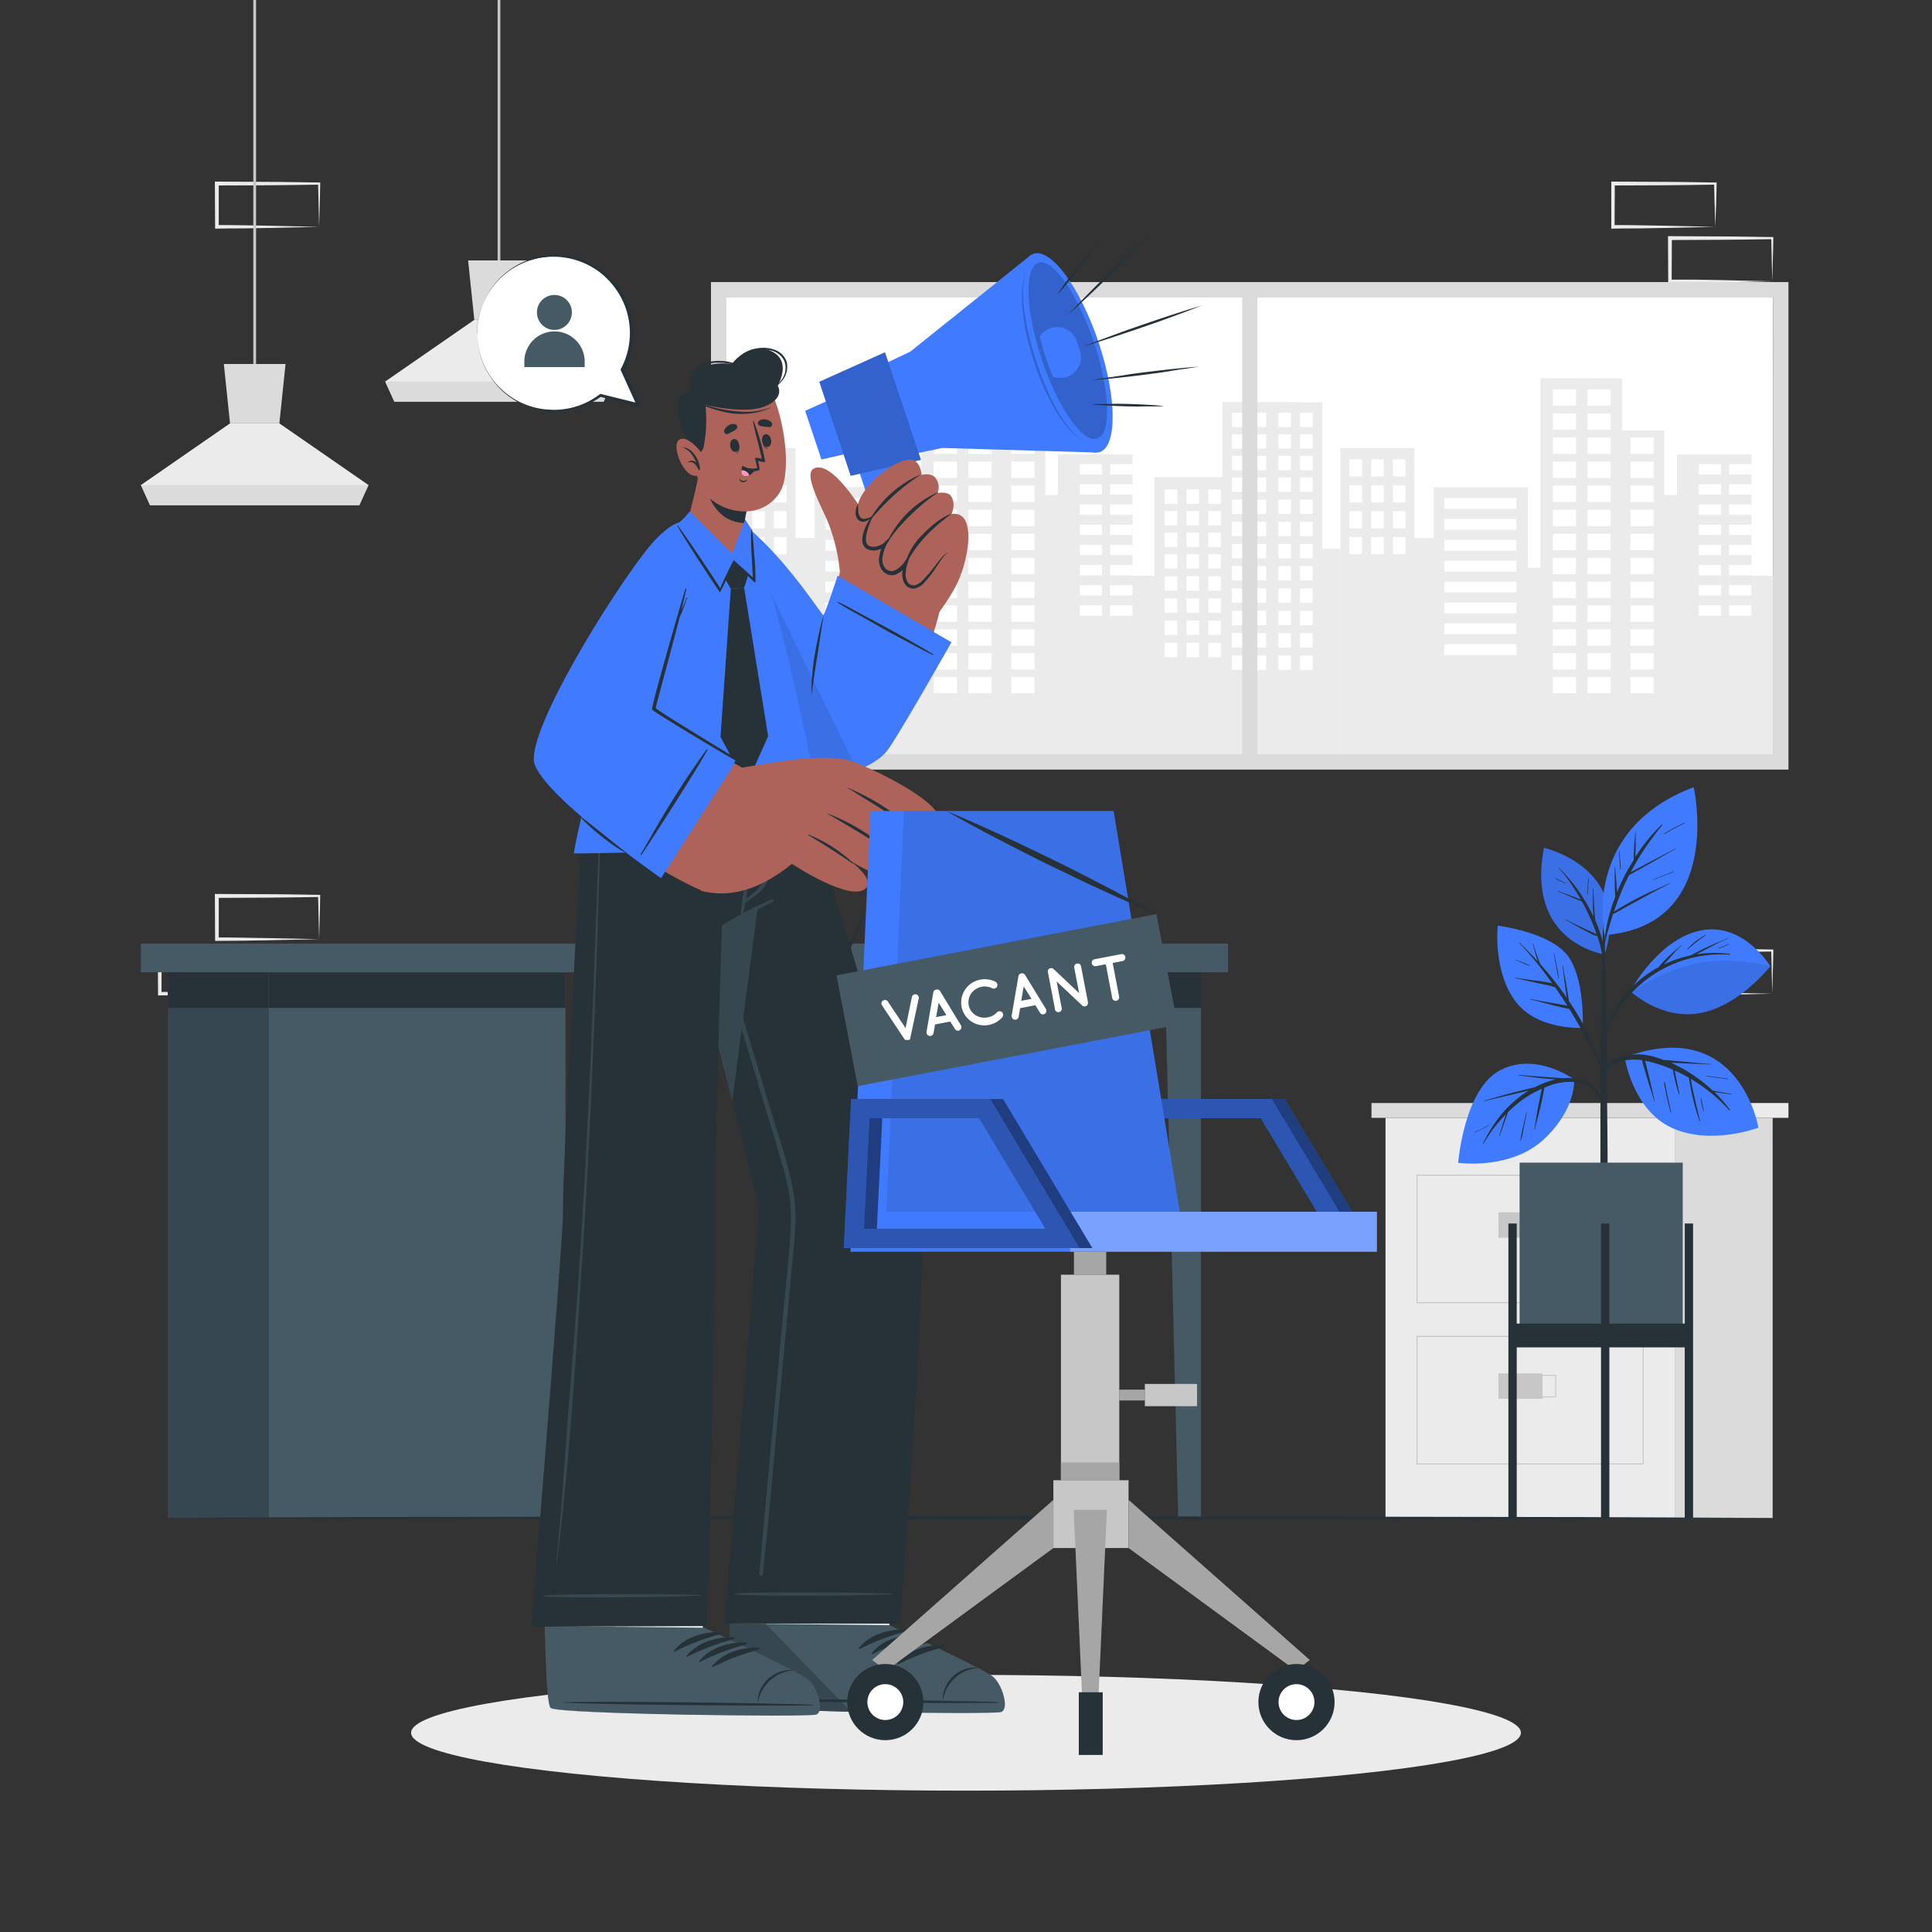 <svg xmlns="http://www.w3.org/2000/svg" viewBox="0 0 500 500"><rect x="0" y="0" width="500" height="500" fill="#333333" stroke="none"/><g id="freepik--background-complete--inject-14"><path d="M82.59,243.06l-13.12.28-6.66.11c-2.23.05-4.47,0-6.7.05h-.44v-.45l-.06-11.19v-.5h.5l13.24.06c4.42,0,8.83.11,13.24.17h.28v.27c0,1.9-.09,3.79-.13,5.65Zm0,0-.14-5.66c0-1.86-.11-3.7-.13-5.53l.27.27c-4.41.05-8.82.16-13.24.17l-13.24.06.5-.5,0,11.19-.45-.45c2.18,0,4.36,0,6.55.06l6.58.11Z" style="fill:#ebebeb"></path><path d="M67.82,257.17l-13.12.28-6.66.11c-2.23.05-4.47,0-6.7.05H40.9v-.45L40.84,246v-.5h.5l13.24.06c4.41,0,8.83.11,13.24.17h.28V246c0,1.9-.08,3.79-.13,5.65Zm0,0-.14-5.66c-.05-1.86-.11-3.7-.13-5.53l.27.27c-4.41.05-8.83.16-13.24.16l-13.24.07.5-.5-.05,11.19-.45-.45c2.18,0,4.36,0,6.55.06l6.58.11Z" style="fill:#ebebeb"></path><path d="M458.66,257.17l-13.13.28-6.66.11c-2.22.05-4.46,0-6.69.05h-.45v-.45L431.68,246v-.5h.5l13.24.06c4.41,0,8.83.11,13.24.17h.27V246c0,1.9-.08,3.79-.13,5.65Zm0,0-.14-5.66c0-1.86-.12-3.7-.13-5.53l.27.27c-4.41.05-8.83.16-13.24.16l-13.24.07.5-.5-.06,11.19-.44-.45c2.18,0,4.36,0,6.54.06l6.58.11Z" style="fill:#ebebeb"></path><path d="M443.89,58.7,430.76,59l-6.66.11c-2.22,0-4.46,0-6.69.06H417V58.7l0-11.19V47h.51l13.24.07c4.41,0,8.82.11,13.24.16h.27v.27c0,1.9-.09,3.79-.13,5.66Zm0,0-.14-5.65c-.05-1.86-.12-3.71-.14-5.54l.28.28c-4.42.05-8.83.15-13.24.16L417.41,48l.5-.5-.06,11.19-.44-.44c2.18,0,4.35,0,6.54.05l6.58.11Z" style="fill:#ebebeb"></path><path d="M458.66,72.81l-13.13.28-6.66.11c-2.22,0-4.46,0-6.69.06h-.45v-.45l-.05-11.19v-.5h.5l13.24.07c4.41,0,8.83.11,13.24.16h.27v.27c0,1.9-.08,3.79-.13,5.66Zm0,0-.14-5.65c0-1.86-.12-3.71-.13-5.54l.27.28c-4.41.05-8.83.15-13.24.16l-13.24.06.5-.5-.06,11.19-.44-.44c2.18,0,4.36,0,6.54,0l6.58.11Z" style="fill:#ebebeb"></path><path d="M82.59,58.7,69.47,59l-6.66.11c-2.23,0-4.47,0-6.7.06h-.44V58.7l-.06-11.19V47h.5l13.24.07c4.42,0,8.83.11,13.24.16h.28v.27c0,1.9-.09,3.79-.13,5.66Zm0,0-.14-5.65c0-1.86-.11-3.71-.13-5.54l.27.28c-4.41.05-8.82.15-13.24.16L56.11,48l.5-.5,0,11.19-.45-.44c2.18,0,4.36,0,6.55.05l6.58.11Z" style="fill:#ebebeb"></path><rect x="358.57" y="289.3" width="74.84" height="103.56" style="fill:#ebebeb"></rect><rect x="354.94" y="285.46" width="82.09" height="3.84" style="fill:#dbdbdb"></rect><rect x="437.03" y="285.46" width="25.82" height="3.84" style="fill:#ebebeb"></rect><rect x="433.41" y="289.3" width="25.35" height="103.56" style="fill:#dbdbdb"></rect><path d="M425.38,337.26H366.6V304h58.78ZM366.85,337h58.28V304.26H366.85Z" style="fill:#c7c7c7"></path><rect x="387.79" y="313.75" width="11.43" height="6.57" style="fill:#c7c7c7"></rect><path d="M402.73,320H391.05v-5.83h11.68Zm-11.43-.25h11.18v-5.33H391.3Z" style="fill:#c7c7c7"></path><path d="M425.38,379H366.6V345.71h58.78Zm-58.53-.25h58.28V346H366.85Z" style="fill:#c7c7c7"></path><rect x="387.79" y="355.44" width="11.43" height="6.57" style="fill:#c7c7c7"></rect><path d="M402.73,361.64H391.05v-5.83h11.68Zm-11.43-.25h11.18v-5.33H391.3Z" style="fill:#c7c7c7"></path><rect x="187.97" y="76.96" width="270.96" height="118.27" style="fill:#fff"></rect><polygon points="458.92 149 458.92 197.19 346.88 197.19 346.88 115.94 366.06 115.94 366.06 139.25 371.01 139.25 371.01 126.06 395.4 126.06 395.4 146.95 398.64 146.95 398.64 97.92 419.84 97.92 419.84 111.38 430.72 111.38 430.72 128.11 434 128.11 434 117.58 453.28 117.58 453.28 149 458.92 149" style="fill:#ebebeb"></polygon><rect x="349.23" y="118.87" width="3.25" height="4.45" style="fill:#fff"></rect><rect x="354.86" y="118.87" width="3.25" height="4.45" style="fill:#fff"></rect><rect x="360.49" y="118.87" width="3.25" height="4.45" style="fill:#fff"></rect><rect x="349.23" y="125.57" width="3.25" height="4.45" style="fill:#fff"></rect><rect x="354.86" y="125.57" width="3.25" height="4.45" style="fill:#fff"></rect><rect x="360.49" y="125.57" width="3.25" height="4.45" style="fill:#fff"></rect><rect x="349.23" y="132.28" width="3.25" height="4.46" style="fill:#fff"></rect><rect x="354.86" y="132.28" width="3.25" height="4.46" style="fill:#fff"></rect><rect x="360.49" y="132.28" width="3.25" height="4.46" style="fill:#fff"></rect><rect x="349.23" y="138.98" width="3.25" height="4.45" style="fill:#fff"></rect><rect x="354.86" y="138.98" width="3.25" height="4.45" style="fill:#fff"></rect><rect x="360.49" y="138.98" width="3.25" height="4.45" style="fill:#fff"></rect><rect x="373.78" y="128.91" width="18.69" height="2.79" style="fill:#fff"></rect><rect x="373.78" y="134.31" width="18.69" height="2.79" style="fill:#fff"></rect><rect x="373.78" y="139.72" width="18.69" height="2.79" style="fill:#fff"></rect><rect x="373.78" y="145.13" width="18.69" height="2.79" style="fill:#fff"></rect><rect x="373.78" y="150.53" width="18.69" height="2.79" style="fill:#fff"></rect><rect x="373.78" y="155.94" width="18.69" height="2.79" style="fill:#fff"></rect><rect x="373.78" y="161.34" width="18.69" height="2.79" style="fill:#fff"></rect><rect x="373.78" y="166.75" width="18.69" height="2.79" style="fill:#fff"></rect><rect x="439.64" y="120.11" width="5.77" height="2.69" style="fill:#fff"></rect><rect x="439.64" y="125.33" width="5.77" height="2.69" style="fill:#fff"></rect><rect x="439.64" y="130.55" width="5.77" height="2.69" style="fill:#fff"></rect><rect x="439.64" y="135.77" width="5.77" height="2.69" style="fill:#fff"></rect><rect x="439.64" y="140.99" width="5.77" height="2.69" style="fill:#fff"></rect><rect x="439.64" y="146.21" width="5.77" height="2.69" style="fill:#fff"></rect><rect x="439.64" y="151.43" width="5.77" height="2.69" style="fill:#fff"></rect><rect x="439.64" y="156.65" width="5.77" height="2.69" style="fill:#fff"></rect><rect x="447.5" y="120.11" width="5.77" height="2.69" style="fill:#fff"></rect><rect x="447.5" y="125.33" width="5.77" height="2.69" style="fill:#fff"></rect><rect x="447.5" y="130.55" width="5.77" height="2.69" style="fill:#fff"></rect><rect x="447.5" y="135.77" width="5.77" height="2.69" style="fill:#fff"></rect><rect x="447.5" y="140.99" width="5.77" height="2.69" style="fill:#fff"></rect><rect x="447.5" y="146.21" width="5.77" height="2.69" style="fill:#fff"></rect><rect x="447.5" y="151.43" width="5.77" height="2.69" style="fill:#fff"></rect><rect x="447.5" y="156.65" width="5.77" height="2.69" style="fill:#fff"></rect><rect x="401.85" y="100.74" width="6.01" height="4.24" style="fill:#fff"></rect><rect x="410.82" y="100.74" width="6.01" height="4.24" style="fill:#fff"></rect><rect x="401.85" y="106.97" width="6.01" height="4.24" style="fill:#fff"></rect><rect x="410.82" y="106.97" width="6.01" height="4.24" style="fill:#fff"></rect><rect x="401.85" y="113.21" width="6.01" height="4.24" style="fill:#fff"></rect><rect x="410.82" y="113.21" width="6.01" height="4.24" style="fill:#fff"></rect><rect x="401.85" y="119.44" width="6.01" height="4.24" style="fill:#fff"></rect><rect x="410.82" y="119.44" width="6.01" height="4.24" style="fill:#fff"></rect><rect x="401.85" y="125.67" width="6.01" height="4.24" style="fill:#fff"></rect><rect x="410.82" y="125.67" width="6.01" height="4.24" style="fill:#fff"></rect><rect x="401.85" y="131.91" width="6.01" height="4.24" style="fill:#fff"></rect><rect x="410.82" y="131.91" width="6.01" height="4.24" style="fill:#fff"></rect><rect x="401.85" y="138.14" width="6.01" height="4.24" style="fill:#fff"></rect><rect x="410.82" y="138.14" width="6.01" height="4.24" style="fill:#fff"></rect><rect x="401.85" y="144.37" width="6.01" height="4.24" style="fill:#fff"></rect><rect x="410.82" y="144.37" width="6.01" height="4.24" style="fill:#fff"></rect><rect x="421.93" y="113.21" width="6.01" height="4.24" style="fill:#fff"></rect><rect x="421.93" y="119.44" width="6.01" height="4.24" style="fill:#fff"></rect><rect x="421.93" y="125.67" width="6.01" height="4.24" style="fill:#fff"></rect><rect x="421.93" y="131.91" width="6.01" height="4.24" style="fill:#fff"></rect><rect x="421.93" y="138.14" width="6.01" height="4.24" style="fill:#fff"></rect><rect x="421.93" y="144.37" width="6.01" height="4.24" style="fill:#fff"></rect><rect x="401.85" y="150.53" width="6.01" height="4.24" style="fill:#fff"></rect><rect x="410.82" y="150.53" width="6.01" height="4.24" style="fill:#fff"></rect><rect x="421.93" y="150.53" width="6.01" height="4.24" style="fill:#fff"></rect><rect x="401.85" y="156.69" width="6.01" height="4.24" style="fill:#fff"></rect><rect x="410.82" y="156.69" width="6.01" height="4.24" style="fill:#fff"></rect><rect x="421.93" y="156.69" width="6.01" height="4.24" style="fill:#fff"></rect><rect x="401.85" y="162.85" width="6.01" height="4.24" style="fill:#fff"></rect><rect x="410.82" y="162.85" width="6.01" height="4.24" style="fill:#fff"></rect><rect x="421.93" y="162.85" width="6.01" height="4.24" style="fill:#fff"></rect><rect x="401.85" y="169.01" width="6.01" height="4.24" style="fill:#fff"></rect><rect x="410.82" y="169.01" width="6.01" height="4.24" style="fill:#fff"></rect><rect x="421.93" y="169.01" width="6.01" height="4.24" style="fill:#fff"></rect><rect x="401.85" y="175.17" width="6.01" height="4.24" style="fill:#fff"></rect><rect x="410.82" y="175.17" width="6.01" height="4.24" style="fill:#fff"></rect><rect x="421.93" y="175.17" width="6.01" height="4.24" style="fill:#fff"></rect><polygon points="346.88 197.2 186.69 197.2 186.69 115.94 205.88 115.94 205.88 139.24 210.81 139.24 210.81 126.05 235.21 126.05 235.21 146.94 238.44 146.94 238.44 97.92 259.65 97.92 259.65 111.37 270.52 111.37 270.52 128.12 273.81 128.12 273.81 117.59 293.09 117.59 293.09 149 298.73 149 298.73 123.47 316.36 123.47 316.36 104.06 328.34 104.06 342.21 104.13 342.21 142.02 346.88 142.02 346.88 197.2" style="fill:#ebebeb"></polygon><rect x="189.04" y="118.87" width="3.25" height="4.45" style="fill:#fff"></rect><rect x="194.67" y="118.87" width="3.25" height="4.45" style="fill:#fff"></rect><rect x="200.29" y="118.87" width="3.25" height="4.45" style="fill:#fff"></rect><rect x="189.04" y="125.57" width="3.25" height="4.45" style="fill:#fff"></rect><rect x="194.67" y="125.57" width="3.25" height="4.45" style="fill:#fff"></rect><rect x="200.29" y="125.57" width="3.25" height="4.45" style="fill:#fff"></rect><rect x="189.04" y="132.28" width="3.25" height="4.46" style="fill:#fff"></rect><rect x="194.67" y="132.28" width="3.25" height="4.46" style="fill:#fff"></rect><rect x="200.29" y="132.28" width="3.25" height="4.46" style="fill:#fff"></rect><rect x="189.04" y="138.98" width="3.25" height="4.45" style="fill:#fff"></rect><rect x="194.67" y="138.98" width="3.25" height="4.45" style="fill:#fff"></rect><rect x="200.29" y="138.98" width="3.25" height="4.45" style="fill:#fff"></rect><rect x="301.43" y="126.65" width="3.25" height="3.72" style="fill:#fff"></rect><rect x="307.06" y="126.65" width="3.25" height="3.72" style="fill:#fff"></rect><rect x="312.69" y="126.65" width="3.25" height="3.72" style="fill:#fff"></rect><rect x="301.43" y="132.24" width="3.25" height="3.72" style="fill:#fff"></rect><rect x="307.06" y="132.24" width="3.25" height="3.72" style="fill:#fff"></rect><rect x="312.69" y="132.24" width="3.25" height="3.72" style="fill:#fff"></rect><rect x="301.43" y="137.83" width="3.25" height="3.72" style="fill:#fff"></rect><rect x="307.06" y="137.83" width="3.25" height="3.72" style="fill:#fff"></rect><rect x="312.69" y="137.83" width="3.25" height="3.72" style="fill:#fff"></rect><rect x="301.43" y="143.42" width="3.25" height="3.72" style="fill:#fff"></rect><rect x="307.06" y="143.42" width="3.25" height="3.72" style="fill:#fff"></rect><rect x="312.69" y="143.42" width="3.25" height="3.72" style="fill:#fff"></rect><rect x="301.43" y="149.15" width="3.25" height="3.72" style="fill:#fff"></rect><rect x="307.06" y="149.15" width="3.25" height="3.72" style="fill:#fff"></rect><rect x="312.69" y="149.15" width="3.25" height="3.72" style="fill:#fff"></rect><rect x="301.43" y="154.88" width="3.25" height="3.72" style="fill:#fff"></rect><rect x="307.06" y="154.88" width="3.25" height="3.72" style="fill:#fff"></rect><rect x="312.69" y="154.88" width="3.25" height="3.72" style="fill:#fff"></rect><rect x="301.43" y="160.62" width="3.25" height="3.72" style="fill:#fff"></rect><rect x="307.06" y="160.62" width="3.25" height="3.72" style="fill:#fff"></rect><rect x="312.69" y="160.62" width="3.25" height="3.72" style="fill:#fff"></rect><rect x="301.43" y="166.35" width="3.25" height="3.72" style="fill:#fff"></rect><rect x="307.06" y="166.35" width="3.25" height="3.72" style="fill:#fff"></rect><rect x="312.69" y="166.35" width="3.25" height="3.72" style="fill:#fff"></rect><rect x="213.58" y="128.91" width="18.69" height="2.79" style="fill:#fff"></rect><rect x="213.58" y="134.31" width="18.69" height="2.79" style="fill:#fff"></rect><rect x="213.58" y="139.72" width="18.69" height="2.79" style="fill:#fff"></rect><rect x="213.58" y="145.13" width="18.69" height="2.79" style="fill:#fff"></rect><rect x="213.58" y="150.53" width="18.69" height="2.79" style="fill:#fff"></rect><rect x="213.58" y="155.94" width="18.69" height="2.79" style="fill:#fff"></rect><rect x="213.58" y="161.34" width="18.69" height="2.79" style="fill:#fff"></rect><rect x="213.58" y="166.75" width="18.69" height="2.79" style="fill:#fff"></rect><rect x="279.45" y="120.11" width="5.77" height="2.69" style="fill:#fff"></rect><rect x="279.45" y="125.33" width="5.77" height="2.69" style="fill:#fff"></rect><rect x="279.45" y="130.55" width="5.77" height="2.69" style="fill:#fff"></rect><rect x="279.45" y="135.77" width="5.77" height="2.69" style="fill:#fff"></rect><rect x="279.45" y="140.99" width="5.77" height="2.69" style="fill:#fff"></rect><rect x="279.45" y="146.21" width="5.77" height="2.69" style="fill:#fff"></rect><rect x="279.45" y="151.43" width="5.77" height="2.69" style="fill:#fff"></rect><rect x="279.45" y="156.65" width="5.77" height="2.69" style="fill:#fff"></rect><rect x="287.3" y="120.11" width="5.77" height="2.69" style="fill:#fff"></rect><rect x="287.3" y="125.33" width="5.77" height="2.69" style="fill:#fff"></rect><rect x="287.3" y="130.55" width="5.77" height="2.69" style="fill:#fff"></rect><rect x="287.3" y="135.77" width="5.77" height="2.69" style="fill:#fff"></rect><rect x="287.3" y="140.99" width="5.77" height="2.69" style="fill:#fff"></rect><rect x="287.3" y="146.21" width="5.77" height="2.69" style="fill:#fff"></rect><rect x="287.3" y="151.43" width="5.77" height="2.69" style="fill:#fff"></rect><rect x="287.3" y="156.65" width="5.77" height="2.69" style="fill:#fff"></rect><rect x="241.66" y="100.74" width="6.01" height="4.24" style="fill:#fff"></rect><rect x="250.62" y="100.74" width="6.01" height="4.24" style="fill:#fff"></rect><rect x="241.66" y="106.97" width="6.01" height="4.24" style="fill:#fff"></rect><rect x="250.62" y="106.97" width="6.01" height="4.24" style="fill:#fff"></rect><rect x="241.66" y="113.21" width="6.01" height="4.24" style="fill:#fff"></rect><rect x="250.62" y="113.21" width="6.01" height="4.24" style="fill:#fff"></rect><rect x="241.66" y="119.44" width="6.01" height="4.24" style="fill:#fff"></rect><rect x="250.62" y="119.44" width="6.01" height="4.24" style="fill:#fff"></rect><rect x="241.66" y="125.67" width="6.01" height="4.24" style="fill:#fff"></rect><rect x="250.62" y="125.67" width="6.01" height="4.24" style="fill:#fff"></rect><rect x="241.66" y="131.91" width="6.01" height="4.24" style="fill:#fff"></rect><rect x="250.62" y="131.91" width="6.01" height="4.24" style="fill:#fff"></rect><rect x="241.66" y="138.14" width="6.01" height="4.24" style="fill:#fff"></rect><rect x="250.62" y="138.14" width="6.01" height="4.24" style="fill:#fff"></rect><rect x="241.66" y="144.37" width="6.01" height="4.24" style="fill:#fff"></rect><rect x="250.62" y="144.37" width="6.01" height="4.24" style="fill:#fff"></rect><rect x="261.73" y="113.21" width="6.01" height="4.24" style="fill:#fff"></rect><rect x="261.73" y="119.44" width="6.01" height="4.24" style="fill:#fff"></rect><rect x="261.73" y="125.67" width="6.01" height="4.24" style="fill:#fff"></rect><rect x="261.73" y="131.91" width="6.01" height="4.24" style="fill:#fff"></rect><rect x="261.73" y="138.14" width="6.01" height="4.24" style="fill:#fff"></rect><rect x="261.73" y="144.37" width="6.01" height="4.24" style="fill:#fff"></rect><rect x="241.66" y="150.53" width="6.01" height="4.24" style="fill:#fff"></rect><rect x="250.62" y="150.53" width="6.01" height="4.24" style="fill:#fff"></rect><rect x="261.73" y="150.53" width="6.01" height="4.24" style="fill:#fff"></rect><rect x="241.66" y="156.69" width="6.01" height="4.24" style="fill:#fff"></rect><rect x="250.62" y="156.69" width="6.01" height="4.24" style="fill:#fff"></rect><rect x="261.73" y="156.69" width="6.01" height="4.24" style="fill:#fff"></rect><rect x="241.66" y="162.85" width="6.01" height="4.24" style="fill:#fff"></rect><rect x="250.62" y="162.85" width="6.01" height="4.24" style="fill:#fff"></rect><rect x="261.73" y="162.85" width="6.01" height="4.24" style="fill:#fff"></rect><rect x="241.66" y="169.01" width="6.01" height="4.24" style="fill:#fff"></rect><rect x="250.62" y="169.01" width="6.01" height="4.24" style="fill:#fff"></rect><rect x="261.73" y="169.01" width="6.01" height="4.24" style="fill:#fff"></rect><rect x="241.66" y="175.17" width="6.01" height="4.24" style="fill:#fff"></rect><rect x="250.62" y="175.17" width="6.01" height="4.24" style="fill:#fff"></rect><rect x="261.73" y="175.17" width="6.01" height="4.24" style="fill:#fff"></rect><rect x="318.81" y="106.8" width="3.25" height="3.72" style="fill:#fff"></rect><rect x="324.43" y="106.8" width="3.25" height="3.72" style="fill:#fff"></rect><rect x="318.81" y="112.39" width="3.25" height="3.72" style="fill:#fff"></rect><rect x="324.43" y="112.39" width="3.25" height="3.72" style="fill:#fff"></rect><rect x="318.81" y="117.98" width="3.25" height="3.72" style="fill:#fff"></rect><rect x="324.43" y="117.98" width="3.25" height="3.72" style="fill:#fff"></rect><rect x="318.81" y="123.57" width="3.25" height="3.72" style="fill:#fff"></rect><rect x="324.43" y="123.57" width="3.25" height="3.72" style="fill:#fff"></rect><rect x="318.81" y="129.3" width="3.25" height="3.72" style="fill:#fff"></rect><rect x="324.43" y="129.3" width="3.25" height="3.72" style="fill:#fff"></rect><rect x="318.81" y="135.04" width="3.25" height="3.72" style="fill:#fff"></rect><rect x="324.43" y="135.04" width="3.25" height="3.72" style="fill:#fff"></rect><rect x="318.81" y="140.77" width="3.25" height="3.72" style="fill:#fff"></rect><rect x="324.43" y="140.77" width="3.25" height="3.72" style="fill:#fff"></rect><rect x="318.81" y="146.5" width="3.25" height="3.72" style="fill:#fff"></rect><rect x="324.43" y="146.5" width="3.25" height="3.72" style="fill:#fff"></rect><rect x="318.81" y="152.29" width="3.25" height="3.72" style="fill:#fff"></rect><rect x="324.43" y="152.29" width="3.25" height="3.72" style="fill:#fff"></rect><rect x="318.81" y="158.08" width="3.25" height="3.72" style="fill:#fff"></rect><rect x="324.43" y="158.08" width="3.25" height="3.72" style="fill:#fff"></rect><rect x="318.81" y="163.87" width="3.25" height="3.72" style="fill:#fff"></rect><rect x="324.43" y="163.87" width="3.25" height="3.72" style="fill:#fff"></rect><rect x="318.81" y="169.66" width="3.25" height="3.72" style="fill:#fff"></rect><rect x="324.43" y="169.66" width="3.25" height="3.72" style="fill:#fff"></rect><rect x="330.84" y="106.8" width="3.25" height="3.72" style="fill:#fff"></rect><rect x="336.46" y="106.8" width="3.25" height="3.72" style="fill:#fff"></rect><rect x="330.84" y="112.39" width="3.25" height="3.72" style="fill:#fff"></rect><rect x="336.46" y="112.39" width="3.25" height="3.72" style="fill:#fff"></rect><rect x="330.84" y="117.98" width="3.25" height="3.72" style="fill:#fff"></rect><rect x="336.46" y="117.98" width="3.25" height="3.72" style="fill:#fff"></rect><rect x="330.84" y="123.57" width="3.25" height="3.72" style="fill:#fff"></rect><rect x="336.46" y="123.57" width="3.25" height="3.72" style="fill:#fff"></rect><rect x="330.84" y="129.3" width="3.25" height="3.72" style="fill:#fff"></rect><rect x="336.46" y="129.3" width="3.25" height="3.72" style="fill:#fff"></rect><rect x="330.84" y="135.04" width="3.25" height="3.72" style="fill:#fff"></rect><rect x="336.46" y="135.04" width="3.25" height="3.72" style="fill:#fff"></rect><rect x="330.84" y="140.77" width="3.25" height="3.72" style="fill:#fff"></rect><rect x="336.46" y="140.77" width="3.25" height="3.72" style="fill:#fff"></rect><rect x="330.84" y="146.5" width="3.25" height="3.72" style="fill:#fff"></rect><rect x="336.46" y="146.5" width="3.25" height="3.72" style="fill:#fff"></rect><rect x="330.84" y="152.29" width="3.25" height="3.72" style="fill:#fff"></rect><rect x="336.46" y="152.29" width="3.25" height="3.72" style="fill:#fff"></rect><rect x="330.84" y="158.08" width="3.25" height="3.72" style="fill:#fff"></rect><rect x="336.46" y="158.08" width="3.25" height="3.72" style="fill:#fff"></rect><rect x="330.84" y="163.87" width="3.25" height="3.72" style="fill:#fff"></rect><rect x="336.46" y="163.87" width="3.25" height="3.72" style="fill:#fff"></rect><rect x="330.84" y="169.66" width="3.25" height="3.72" style="fill:#fff"></rect><rect x="336.46" y="169.66" width="3.25" height="3.72" style="fill:#fff"></rect><path d="M184,73V199.17H462.85V73Zm274.88,122.2H188V77h271Z" style="fill:#dbdbdb"></path><rect x="321.48" y="76.96" width="3.93" height="118.27" style="fill:#dbdbdb"></rect><rect x="65.56" y="-0.6" width="0.71" height="97.75" style="fill:#c7c7c7"></rect><polygon points="95.36 125.53 92.99 130.74 38.83 130.74 36.47 125.53 59.53 109.57 72.3 109.57 95.36 125.53" style="fill:#ebebeb"></polygon><polygon points="73.9 94.2 72.3 109.57 59.53 109.57 57.93 94.2 73.9 94.2" style="fill:#dbdbdb"></polygon><polygon points="95.36 125.53 92.99 130.74 38.83 130.74 36.47 125.53 95.36 125.53" style="fill:#dbdbdb"></polygon><rect x="128.78" y="-0.6" width="0.71" height="70.96" style="fill:#c7c7c7"></rect><polygon points="158.58 98.74 156.21 103.94 102.06 103.94 99.69 98.74 122.75 82.78 135.53 82.78 158.58 98.74" style="fill:#ebebeb"></polygon><polygon points="137.13 67.4 135.53 82.78 122.75 82.78 121.15 67.4 137.13 67.4" style="fill:#dbdbdb"></polygon><polygon points="158.58 98.74 156.21 103.94 102.05 103.94 99.69 98.74 158.58 98.74" style="fill:#dbdbdb"></polygon></g><g id="freepik--Shadow--inject-14"><ellipse cx="250" cy="448.44" rx="143.61" ry="14.98" style="fill:#ebebeb"></ellipse></g><g id="freepik--Desk--inject-14"><rect x="69.48" y="251.63" width="76.87" height="141.23" style="fill:#455a64"></rect><rect x="69.48" y="251.63" width="76.87" height="9.21" style="fill:#263238"></rect><rect x="36.47" y="244.21" width="281.36" height="7.43" transform="translate(354.29 495.84) rotate(180)" style="fill:#455a64"></rect><polygon points="301.43 251.63 301.68 260.84 304.92 392.86 310.79 392.86 310.79 251.63 301.43 251.63" style="fill:#455a64"></polygon><polygon points="310.79 251.63 301.43 251.63 301.68 260.84 310.79 260.84 310.79 251.63" style="fill:#263238"></polygon><rect x="43.43" y="251.63" width="26.05" height="141.23" style="fill:#37474f"></rect><rect x="43.43" y="251.63" width="26.05" height="9.21" style="fill:#263238"></rect></g><g id="freepik--Floor--inject-14"><polygon points="36.47 392.86 89.85 392.62 143.23 392.53 250 392.37 356.77 392.53 410.15 392.62 463.53 392.86 410.15 393.11 356.77 393.2 250 393.36 143.23 393.19 89.85 393.11 36.47 392.86" style="fill:#263238"></polygon></g><g id="freepik--Character--inject-14"><path d="M258.65,442.91c-2.22.72-65.36-.1-67.74-1.66-.92-.58-1.34-9.78-1.52-20.92V420c0-2.3-.08-4.66-.08-7.06,0-.33,0-.66,0-1l3.06-32.76,42.24.43-4.17,32.45,0,1.28-.26,6.72,0,.69s24,11.13,26.47,13.12S260.87,442.21,258.65,442.91Z" style="fill:#d3766a"></path><path d="M258.65,442.91c-2.22.72-65.36-.1-67.74-1.66-.92-.58-1.34-9.78-1.52-20.92V420c0-2.3-.08-4.66-.08-7.06,0-.33,0-.66,0-1l41.13.12,0,1.28-.26,6.72,0,.69s24,11.13,26.47,13.12S260.87,442.21,258.65,442.91Z" style="fill:#ebebeb"></path><path d="M259.07,443.08c-2.25.72-66.25-.14-68.67-1.71-.93-.59-1.35-9.92-1.53-21.21l41.26.43s24.37,11.29,26.83,13.3S261.31,442.36,259.07,443.08Z" style="fill:#455a64"></path><path d="M220.23,443c-14.95-.34-28.74-.91-29.83-1.63-.92-.6-1.35-9.92-1.53-21.21l9.32.1Z" style="fill:#37474f"></path><path d="M258.18,440.5c-10.72-.4-54-1-64.65-.61-.09,0-.09.06,0,.06,10.63.64,53.93.91,64.66.73C258.41,440.68,258.41,440.51,258.18,440.5Z" style="fill:#263238"></path><path d="M252.88,431.53a8.61,8.61,0,0,0-6.46,2.54,8.34,8.34,0,0,0-2.47,5.69c0,.07.12.07.13,0a10,10,0,0,1,8.8-8.09A.07.07,0,0,0,252.88,431.53Z" style="fill:#263238"></path><path d="M234.28,421.71c-4.29-.11-9.29,1.34-12,4.81-.1.14.09.28.22.22a59.6,59.6,0,0,1,11.86-4.5A.27.27,0,0,0,234.28,421.71Z" style="fill:#263238"></path><path d="M237.58,423.05c-4.29-.12-9.29,1.33-12,4.81-.1.13.09.28.22.22a59.6,59.6,0,0,1,11.86-4.5A.27.27,0,0,0,237.58,423.05Z" style="fill:#263238"></path><path d="M240.88,424.39c-4.3-.12-9.29,1.33-12,4.81-.1.13.09.28.22.21A59,59,0,0,1,241,424.92.27.27,0,0,0,240.88,424.39Z" style="fill:#263238"></path><path d="M244.18,425.72c-4.3-.11-9.3,1.34-12,4.81-.11.14.09.28.21.22a59.6,59.6,0,0,1,11.86-4.5A.27.27,0,0,0,244.18,425.72Z" style="fill:#263238"></path><path d="M196.39,429.73c-4.81-.05-4.9,7.44-.07,7.49S201.22,429.78,196.39,429.73Z" style="fill:#263238"></path><path d="M232.9,420.19H187.43s9.15-106.22,8.8-108.07c-.46-2.38-3.14-13.13-6.72-27.17-1.12-4.4-2.33-9.11-3.58-14-3.39-13.21-7.13-27.65-10.39-40.22-4.88-18.83-8.7-33.45-8.7-33.45h38.54s4.49,14.24,10.15,32.76c9.23,30.11,21.56,71.55,22.77,81.63C240.27,327.93,232.9,420.19,232.9,420.19Z" style="fill:#263238"></path><path d="M230.89,412.43c-6.95-.14-4.95-.2-11.9-.27-3.4,0-25.74-.22-28.91.3a.07.07,0,0,0,0,.14c3.17.53,25.51.34,28.91.3,6.95-.06,4.95-.12,11.9-.27A.1.1,0,0,0,230.89,412.43Z" style="fill:#37474f"></path><path d="M204.78,305.63c-1.49-6.58-3.72-13-5.66-19.47q-5.91-19.67-11.89-39.31-3-9.82-6-19.64c-1-3.31-2-6.61-3.07-9.91s-2.16-6.43-3.08-9.69c-.37-1.32-.57-.59-.09,1.09.95,3.39,1.9,6.79,2.89,10.17q2.94,10,5.91,20.09,5.93,20,11.93,39.94,3,10,6,20a80.25,80.25,0,0,1,2.46,9.68,44.25,44.25,0,0,1,.4,10.35c-.43,7-1.24,13.91-1.88,20.85s-1.29,13.91-1.93,20.87q-1.92,20.76-3.81,41.53c-.16,1.76-.31,3.51-.45,5.27,0,.59.85.54.91,0,1.5-13.69,2.64-27.43,3.93-41.14s2.56-27.28,3.83-40.92c.32-3.43.69-6.86.69-10.3A42.39,42.39,0,0,0,204.78,305.63Z" style="fill:#37474f"></path><path d="M201,197.28c-2.68,20.7-7.78,59.51-11.5,87.67-8.69-34.12-22.67-87.67-22.67-87.67Z" style="fill:#37474f"></path><path d="M210.47,443.52c-2.21.73-65.36.14-67.74-1.41-.92-.58-1.37-9.78-1.6-20.92v-.35c0-2.3-.09-4.66-.1-7.06,0-.33,0-.66,0-1-.15-16.07,1-32.75,1-32.75l41.28.26-1.15,32.46L182.1,414l-.23,6.72,0,.69s24.07,11,26.52,13S212.69,442.81,210.47,443.52Z" style="fill:#d3766a"></path><path d="M210.47,443.52c-2.21.73-65.36.14-67.74-1.41-.92-.58-1.37-9.78-1.6-20.92v-.35c0-2.3-.09-4.66-.1-7.06,0-.33,0-.66,0-1l41.14,0L182.1,414l-.23,6.72,0,.69s24.07,11,26.52,13S212.69,442.81,210.47,443.52Z" style="fill:#ebebeb"></path><path d="M211.21,443.74c-2.25.72-66.25-.13-68.67-1.7-.92-.6-1.34-9.93-1.53-21.21l41.27.43s24.36,11.28,26.83,13.3S213.46,443,211.21,443.74Z" style="fill:#455a64"></path><path d="M210.33,441.17c-10.73-.41-54-1-64.66-.62-.09,0-.09.07,0,.07,10.62.63,53.92.91,64.65.73C210.55,441.34,210.55,441.18,210.33,441.17Z" style="fill:#263238"></path><path d="M205,432.2a8.63,8.63,0,0,0-6.45,2.53,8.4,8.4,0,0,0-2.48,5.7c0,.06.12.07.13,0a10,10,0,0,1,8.8-8.1A.07.07,0,1,0,205,432.2Z" style="fill:#263238"></path><path d="M186.43,422.38c-4.3-.12-9.3,1.33-12,4.81-.11.13.09.28.21.22a59,59,0,0,1,11.86-4.5A.27.27,0,0,0,186.43,422.38Z" style="fill:#263238"></path><path d="M189.72,423.72c-4.29-.12-9.29,1.33-12,4.81-.11.13.08.28.21.21a59,59,0,0,1,11.86-4.49A.27.27,0,0,0,189.72,423.72Z" style="fill:#263238"></path><path d="M193,425.05c-4.29-.11-9.29,1.34-12,4.81-.1.14.09.28.22.22a59.6,59.6,0,0,1,11.86-4.5A.27.27,0,0,0,193,425.05Z" style="fill:#263238"></path><path d="M196.32,426.39c-4.29-.12-9.29,1.33-12,4.81-.1.13.09.28.22.22a59,59,0,0,1,11.86-4.5A.27.27,0,0,0,196.32,426.39Z" style="fill:#263238"></path><path d="M204.14,197.28s-.89,18.44-5.11,33c-.34,1.21-.71,2.4-1.1,3.54a67.92,67.92,0,0,0-11.11,5.71s-.45,14.83-.89,31.38c-.49,18.5-1,39.13-.9,43.51.39,16.37-2.05,106.4-2.05,106.4l-45.47.18s8.22-100.54,8.17-106.53c-.09-9.64,2.2-52.25,4-83.33,1.08-19.14,2-33.9,2-33.9Z" style="fill:#263238"></path><path d="M181.42,412.77c-6.94-.12-4.95-.18-11.89-.22-3.4,0-25.74-.12-28.92.42a.07.07,0,0,0,0,.14c3.17.52,25.51.23,28.91.18,6.95-.1,4.95-.14,11.89-.32A.1.1,0,1,0,181.42,412.77Z" style="fill:#37474f"></path><path d="M155.44,203.87c-.84,25.36-1.73,50.73-2.86,76.09s-2.67,50.87-4.8,76.25c-1.19,14.18-2.31,34.13-3.84,48.28,0,.09.13.13.15,0,3.31-25.16,5.15-56.28,6.78-81.6s2.73-50.68,3.59-76c.49-14.34.87-28.69,1.29-43C155.76,203.65,155.44,203.66,155.44,203.87Z" style="fill:#37474f"></path><path d="M199.82,232.76a83.75,83.75,0,0,0-13,6.81.15.15,0,0,0,.13.27c4.39-2.14,8.87-4.19,13.13-6.56A.29.29,0,0,0,199.82,232.76Z" style="fill:#37474f"></path><path d="M200.07,217.11c-.3,1.62-.69,3.22-1,4.83s-.57,3-1,4.53a7.64,7.64,0,0,1-2.11,3.8c-.59.55-1.24,1-1.87,1.54-.34.27-.71.53-1.06.81l.12-.65c.11-.61.21-1.23.31-1.84.23-1.36.45-2.73.66-4.09.41-2.68.79-5.39,1.34-8,0-.1-.14-.15-.16,0-.67,2.63-1.41,5.24-2,7.89-.29,1.3-1.3,7.72-1.35,8.18s-.08.94-.1,1.41a5.34,5.34,0,0,0,0,1.44.12.12,0,0,0,.22,0h0a5.64,5.64,0,0,0,.41-1.4c.12-.46.22-.92.31-1.39,0-.17.05-.34.07-.51.64-.39,1.22-.89,1.82-1.32s1.28-.91,1.89-1.42a7.26,7.26,0,0,0,2.3-3.61,25.64,25.64,0,0,0,.76-4.61c.2-1.83.35-3.66.61-5.48C200.25,217.05,200.09,217,200.07,217.11Z" style="fill:#37474f"></path><path d="M189.05,148.92c8,24.61,17.64,47.82,26.13,49.7,1.47.32,9.84.46,13.21-4.7,5.67-8.7,12.69-26.77,14.74-35.59.91-3.91-24.95-12.36-26.46-8.34-2.11,5.63-2.86,10.18-3.47,10-1-.29-5.8-8-14.87-18.3C185.86,127.56,186.38,140.76,189.05,148.92Z" style="fill:#ad6359"></path><path d="M248.78,148.34c-1.61,5.44-9.26,15.29-12,16.95s-19.93-10.77-20-14.08,6.73-21.21,11.48-24.52S250.44,142.7,248.78,148.34Z" style="fill:#ad6359"></path><path d="M217.37,148a47.16,47.16,0,0,0-3.26-13.3c-2.23-5-6.11-12.15-3.47-13.45,5.41-2.67,15.09,15.18,15.09,15.18s3,8.57-2.13,11.69A6,6,0,0,1,217.37,148Z" style="fill:#ad6359"></path><polygon points="233.49 145.85 240.93 143.37 233.72 121.81 224.31 124.96 233.49 145.85" style="fill:#407BFF"></polygon><polygon points="224.31 124.96 227.81 132.93 233.49 145.86 240.93 143.37 233.72 121.81 224.31 124.96" style="fill:#407BFF"></polygon><polygon points="224.31 124.96 227.81 132.93 236.47 130.03 233.72 121.81 224.31 124.96" style="opacity:0.1"></polygon><rect x="222.69" y="117.34" width="12.36" height="9.39" transform="translate(484.61 165.17) rotate(161.51)" style="fill:#407BFF"></rect><polygon points="212.58 118.91 221.99 116.78 217.17 102.37 208.37 106.32 212.58 118.91" style="fill:#407BFF"></polygon><polygon points="220.9 97.95 228.01 119.21 243.89 115.93 283.77 117.12 266.7 66.07 235.56 91.02 220.9 97.95" style="fill:#407BFF"></polygon><ellipse cx="276.06" cy="91.32" rx="8.69" ry="27.05" transform="translate(-14.71 92.27) rotate(-18.49)" style="fill:#407BFF"></ellipse><path d="M269.59,93c4.21,12.58,10.64,21.77,14.37,20.52s3.34-12.45-.87-25S272.46,66.72,268.73,68,265.39,80.42,269.59,93Z" style="opacity:0.2"></path><path d="M270.69,92.63c.56,1.67,1.16,3.29,1.79,4.82a5.36,5.36,0,0,0,7-6.73l-.8-2.41a5.37,5.37,0,0,0-9.6-1.22Q269.75,89.79,270.69,92.63Z" style="fill:#407BFF"></path><polygon points="220.16 123.14 238.35 119.02 229.04 91.16 212.03 98.81 220.16 123.14" style="fill:#407BFF"></polygon><polygon points="220.16 123.14 238.35 119.02 229.04 91.16 212.03 98.81 220.16 123.14" style="opacity:0.2"></polygon><path d="M265.48,70.37a17,17,0,0,0-1,6,38.56,38.56,0,0,0,.43,6.07c.12,1,.33,2,.51,3s.44,2,.69,3,.51,2,.81,2.93.59,2,.92,2.91a65.89,65.89,0,0,0,4.85,11.14,35.17,35.17,0,0,0,3.42,5,14.49,14.49,0,0,0,4.65,3.85,14.83,14.83,0,0,1-4.43-4,35.49,35.49,0,0,1-3.25-5.07A69.64,69.64,0,0,1,268.38,94a71.63,71.63,0,0,1-3-11.68,37.75,37.75,0,0,1-.58-6A17.45,17.45,0,0,1,265.48,70.37Z" style="opacity:0.2"></path><path d="M283.93,63c-1,1-1.87,2.09-2.77,3.17s-1.77,2.16-2.64,3.27-1.7,2.21-2.51,3.35l-1.22,1.72c-.39.58-.8,1.15-1.17,1.75.49-.51.94-1,1.41-1.56l1.36-1.61c.9-1.07,1.77-2.17,2.63-3.27s1.71-2.22,2.52-3.36S283.17,64.14,283.93,63Z" style="fill:#263238"></path><path d="M282.25,104.63c1.58.16,3.15.26,4.73.35s3.15.14,4.73.19,3.16.06,4.74,0l2.37,0c.79,0,1.57,0,2.37-.1-.79-.09-1.58-.14-2.37-.21l-2.36-.14c-1.58-.1-3.16-.14-4.73-.19s-3.16-.06-4.74,0S283.83,104.53,282.25,104.63Z" style="fill:#263238"></path><path d="M310.19,94.89c-2.31.16-4.62.39-6.93.63s-4.61.52-6.92.8-4.6.6-6.89,1L286,97.8c-1.15.19-2.29.37-3.44.59,1.16-.08,2.32-.19,3.48-.29l3.46-.34c2.31-.24,4.61-.52,6.91-.81s4.61-.6,6.9-1S307.91,95.31,310.19,94.89Z" style="fill:#263238"></path><path d="M296.81,61.5c-1.77,1.56-3.5,3.16-5.22,4.77s-3.41,3.24-5.09,4.88-3.35,3.3-5,5L279,78.67c-.8.86-1.62,1.71-2.41,2.58.89-.77,1.75-1.57,2.63-2.36l2.59-2.4c1.72-1.61,3.4-3.24,5.09-4.89s3.35-3.3,5-5S295.22,63.24,296.81,61.5Z" style="fill:#263238"></path><path d="M280.33,89.68c2.61-.77,5.2-1.6,7.79-2.44s5.15-1.73,7.72-2.6,5.13-1.79,7.68-2.73l3.82-1.42c1.27-.49,2.55-1,3.81-1.48-1.31.38-2.61.8-3.91,1.19l-3.88,1.25c-2.58.84-5.15,1.73-7.72,2.6s-5.13,1.79-7.68,2.73S282.86,88.66,280.33,89.68Z" style="fill:#263238"></path><path d="M221.94,133.25c.76,2.91,3.75.35,3.75.35s-3.42,4.73-1.47,7.42,5.39-.63,5.64-.86c-.18.25-3.2,4.68-1,7.19s5.29-1.24,5.48-1.49c-.1.29-1.28,4.15.86,5.67,3.66,2.61,6.94-7.19,10.26-8.67,0,0,3.16,5.34,3.29,5.48s3.31-9.26,1.06-13.63a3.14,3.14,0,0,0-3.57-1.65s1.4-2.87-.3-4.89c-.87-1-3.31-.57-3.31-.57a3.94,3.94,0,0,0-.6-4c-1.29-1.37-3.54-.68-3.54-.68s-.06-2.71-1.83-3.68C233.12,117.22,220.31,127,221.94,133.25Z" style="fill:#ad6359"></path><path d="M238.15,122.92a0,0,0,1,0,0-.08,28,28,0,0,0-12.6,10.88c-.09.15.12.37.26.22A57.26,57.26,0,0,1,238.15,122.92Z" style="fill:#263238"></path><path d="M242.7,127.52c.06,0,0-.12-.06-.09a26.21,26.21,0,0,0-13,12.72c-.09.2,0,.47.15.24C231.78,136.64,238.31,130.33,242.7,127.52Z" style="fill:#263238"></path><path d="M234.33,146.33c2.67-5.51,6.84-9.6,11.72-13.19.07,0,0-.13-.07-.11-2.87,1.11-5.74,3.72-7.81,5.94a16.13,16.13,0,0,0-4,7.26C234.11,146.34,234.27,146.44,234.33,146.33Z" style="fill:#263238"></path><path d="M225.59,133.61c-.11.18.28.14.18.33-.44.8-2.64,5.83-1.16,7.12,1.19,1,3.4.13,4.11-.54l1.79-1.69L229.42,141a9.87,9.87,0,0,0-1,3.12,3.57,3.57,0,0,0,.65,2.87,2.06,2.06,0,0,0,2.52.61,6.22,6.22,0,0,0,2.35-2l1.73-2.36-.86,2.78a9.59,9.59,0,0,0-.42,2.38,3.92,3.92,0,0,0,.47,2.21,1.86,1.86,0,0,0,1.74.89,4.11,4.11,0,0,0,2-1.13,32.43,32.43,0,0,0,3.3-3.85c.53-.67,1.06-1.34,1.62-2a6.08,6.08,0,0,1,2-1.66,6.59,6.59,0,0,0-1.77,1.8c-.5.69-1,1.4-1.45,2.11a27.41,27.41,0,0,1-3.17,4.1,4.77,4.77,0,0,1-2.35,1.43,2.62,2.62,0,0,1-2.62-1.21,4.71,4.71,0,0,1-.65-2.72,10,10,0,0,1,.42-2.66l.87.42a7.12,7.12,0,0,1-2.75,2.46,3,3,0,0,1-2,.19,3.48,3.48,0,0,1-1.67-1.1,4.58,4.58,0,0,1-.82-3.65,11.13,11.13,0,0,1,1.13-3.41l.7.52c-.93.83-3.29,2.09-5.34.73C221.6,139.7,224.91,134.51,225.59,133.61Z" style="fill:#263238"></path><path d="M225.69,133.6a6,6,0,0,1-1.73.65,1.39,1.39,0,0,1-1.35-.42,2.9,2.9,0,0,1-.5-1.53c0-.61-.06-1.24-.05-1.9a4.66,4.66,0,0,0-.6,1.89,2.82,2.82,0,0,0,.51,2.09,2,2,0,0,0,1,.61,2.12,2.12,0,0,0,1.13-.11A3.2,3.2,0,0,0,225.69,133.6Z" style="fill:#263238"></path><path d="M246.23,166.22,216.77,149s-3.32,10.2-3.7,10.2-7.88-12-17.46-20.83c-9.86-9.12-10,1.17-7.65,10.09,2.55,9.75,16.35,46.33,24.67,50.3,7,3.36,14.78-1.62,16.93-4.43C232.53,190.46,246.23,166.22,246.23,166.22Z" style="fill:#407BFF"></path><path d="M241.52,169.35c-1-.72-10.18-5.93-12.21-7l-6.09-3.26c-2.11-1.12-4.19-2.36-6.38-3.31a.08.08,0,0,0-.08.14c2,1.34,4.13,2.44,6.2,3.61s4.08,2.33,6.13,3.48,11.29,6.1,12.37,6.5C241.56,169.53,241.59,169.4,241.52,169.35Z" style="fill:#263238"></path><path d="M213.13,159.25c-.5,1.66-.9,3.35-1.26,5s-.69,3.4-1,5.11-.5,3.42-.65,5.15a47.48,47.48,0,0,0-.2,5.2c.14-.86.22-1.72.37-2.57s.24-1.71.37-2.56l.8-5.12.79-5.11.39-2.57C212.89,161,213,160.11,213.13,159.25Z" style="fill:#263238"></path><path d="M221.79,199.22a12.45,12.45,0,0,1-9.16-.47c-8.32-4-22.12-40.55-24.67-50.3-1.81-6.93-2.14-14.68,2.42-13.53C196.54,147.43,212.43,180,221.79,199.22Z" style="opacity:0.1"></path><path d="M148.56,220.85c.16.18,64.3-1.24,64.93-2,.87-1-11.89-67.73-20.06-81.84-2.49-4.3-13-8.68-18.94-.18C163.91,152,148,220.2,148.56,220.85Z" style="fill:#407BFF"></path><polygon points="187.65 149.8 189.93 145.25 193.63 148.83 192.59 152.12 189.13 152.38 187.65 149.8" style="fill:#263238"></polygon><polygon points="189.13 152.38 186.47 190.74 193.17 203.13 198.79 190.53 192.59 152.12 189.13 152.38" style="fill:#263238"></polygon><path d="M169.36,140.62c-12.82,14.47-34.7,53.13-29.62,59.22,11.51,13.83,33,26.94,41.67,30.54,3.75,1.55,20.45-25.11,17-27.79-4.09-3.22-31-17.08-31-18.45S174.69,164,178,149C182,130.39,174.7,134.58,169.36,140.62Z" style="fill:#ad6359"></path><path d="M184.56,200s11.89-2.21,19.74-3.28c4.37-.6,12-1,15.39.06C224.8,198.29,245.19,208,243,213c-2,4.52-18.5-6-18.5-6s17.56,9.19,14.11,14.19-20.47-9.42-20.47-9.42,17.83,9.85,13.46,14.44c-3.31,3.46-19.45-8.71-19.45-8.71s15.26,8.56,12,12.28c-3.59,4.1-19.2-6.21-19.2-6.21-9.83,8-17.69,8.45-23.46,7C180.11,230.24,184.56,200,184.56,200Z" style="fill:#ad6359"></path><path d="M219.4,203.85c13.45,5.78,18.27,12.73,18.11,12.57-3.92-3.75-11-8.11-13-9.3s-3.13-2-5.13-3.2C219.3,203.89,219.35,203.82,219.4,203.85Z" style="fill:#263238"></path><path d="M214.16,210.55a49.58,49.58,0,0,1,15.14,9c.17.16.06.18-.13.06-2.51-1.58-12.47-7.6-15-9A0,0,0,0,1,214.16,210.55Z" style="fill:#263238"></path><path d="M209.26,216a37,37,0,0,1,11.52,7.35c.17.15,0,.19-.19.07-3.78-2.52-6.73-4.52-11.39-7.28C209.12,216.11,209.18,216,209.26,216Z" style="fill:#263238"></path><path d="M190.68,196.74l-19.61,30.53s-32.74-22.83-32.93-30.66c-.28-11,24.35-49.51,31.47-56.94,6.95-7.25,11.52-6.18,9.63,4.49-1.72,9.71-10.31,38.85-10.26,39.27S190.68,196.74,190.68,196.74Z" style="fill:#407BFF"></path><path d="M166,221.25c3-4.39,14.77-22.82,17-27,.15-.29,0-.46-.19-.18-9.4,12.94-14.27,22.57-17,27A.1.1,0,0,0,166,221.25Z" style="fill:#263238"></path><path d="M177.39,152.36c0-.13.26-.09.24,0-.27,1.33-.73,3.28-1.3,5.57l.18-.37a30.76,30.76,0,0,0,1.14-2.88c0-.11.19-.05.16.05-.33,1-.66,2-1.05,3a17.39,17.39,0,0,1-.85,1.93c-2.43,9.55-6.23,23.22-6.19,23.56.08.57,17.58,11,21.13,13.3.13.08-.56,1-.64,1.12a.1.1,0,0,1-.19-.06,5.19,5.19,0,0,1,.31-.78c-3.39-1.85-21.28-12.61-21.58-13.18S176.13,156.43,177.39,152.36Z" style="fill:#263238"></path><path d="M150.32,211.36c1,.63,10.64,8.48,11.67,9.21.08.06,0,.17-.09.12-4.06-2.06-10.72-7.81-11.64-9.26A0,0,0,0,1,150.32,211.36Z" style="fill:#263238"></path><path d="M189.51,144.85c-3.54.36-9.44-6.21-11.2-10.78-.12-.31.74-3.33,1.61-7,.52-2.26,1-4.78,1.35-7.12l14.19,5.52a37.41,37.41,0,0,0-2.62,8.78,5.29,5.29,0,0,0,0,1v.17C192.87,137.21,192.94,144.51,189.51,144.85Z" style="fill:#ad6359"></path><path d="M191.3,135.22a9.24,9.24,0,0,0,1.51.13c0-.07,0-.12,0-.17a5.31,5.31,0,0,1,0-1,37.77,37.77,0,0,1,2.61-8.79l-13.73-5.34C181.89,123.5,183.08,133.94,191.3,135.22Z" style="fill:#263238"></path><path d="M178.28,105c-1.55,5.26,1.34,20.39,5.1,23.73,5.45,4.85,14.31,5.24,18.41-1.29,4-6.34-.15-26-4.34-29C191.28,93.91,180.58,97.19,178.28,105Z" style="fill:#ad6359"></path><path d="M191.07,114.5s-.07.07-.06.11c.22,1,.3,2.21-.56,2.72,0,0,0,.07,0,.06C191.57,117,191.44,115.43,191.07,114.5Z" style="fill:#263238"></path><path d="M190,113.61c-1.67.18-1.18,3.49.36,3.32S191.35,113.46,190,113.61Z" style="fill:#263238"></path><path d="M197.27,113.61s.09,0,.09.08c.12,1,.43,2.19,1.41,2.39,0,0,0,.06,0,.06C197.61,116.15,197.22,114.6,197.27,113.61Z" style="fill:#263238"></path><path d="M198,112.4c1.63-.37,2.25,2.93.73,3.27S196.66,112.71,198,112.4Z" style="fill:#263238"></path><path d="M188.43,112.28a11.67,11.67,0,0,0,1.21-.64,2.24,2.24,0,0,0,1.12-.88.7.7,0,0,0-.24-.84,1.76,1.76,0,0,0-1.77.08,2.59,2.59,0,0,0-1.31,1.32A.75.75,0,0,0,188.43,112.28Z" style="fill:#263238"></path><path d="M199.07,110.54a12.46,12.46,0,0,1-1.37-.14,2.29,2.29,0,0,1-1.37-.42.71.71,0,0,1-.08-.86,1.75,1.75,0,0,1,1.68-.58,2.52,2.52,0,0,1,1.7.75A.74.74,0,0,1,199.07,110.54Z" style="fill:#263238"></path><path d="M191.47,124c.28.21.57.5.95.48a2.67,2.67,0,0,0,1.07-.42,0,0,0,0,1,0,0,1.41,1.41,0,0,1-1.22.75,1.12,1.12,0,0,1-.94-.79C191.35,124,191.43,124,191.47,124Z" style="fill:#263238"></path><path d="M192.1,120.75a3.54,3.54,0,0,0,2.56,1.22,4.46,4.46,0,0,0,1.26-.13.84.84,0,0,0,.24-.06l.22-.07a.24.24,0,0,0,.17-.26h0s0-.06,0-.1h0l0-.09c-.09-.79-.35-2-.35-2,.31.1,1.88.55,1.8.14A53.24,53.24,0,0,0,195.05,109a.09.09,0,0,0-.18,0c.55,3.29,1.67,6.45,2.27,9.74a6.09,6.09,0,0,0-1.72-.26c-.11,0,.53,2.29.54,2.65a0,0,0,0,1,0,0,4.92,4.92,0,0,1-3.78-.59C192.1,120.6,192,120.68,192.1,120.75Z" style="fill:#263238"></path><path d="M195.4,121.51a4.16,4.16,0,0,1-1.47,1.53,1.86,1.86,0,0,1-1.12.23c-.86-.09-1-.84-.93-1.51a4.3,4.3,0,0,1,.22-1A5.46,5.46,0,0,0,195.4,121.51Z" style="fill:#263238"></path><path d="M193.93,123a1.86,1.86,0,0,1-1.12.23c-.86-.09-1-.84-.93-1.51A2,2,0,0,1,193.93,123Z" style="fill:#ff98b9"></path><path d="M179.74,118s-4.94-8.62-4.34-13.52c.27-2.21,3.33-3.63,3.33-3.63a5,5,0,0,1,1.71-5c2.68-2.41,9-1.7,9-1.7s4.26-5.86,10-3.35,1.82,9,1.82,9,2.07,3.08-3.22,5.33c-5.14,2.19-15.49-.34-15.49-.34a36.33,36.33,0,0,1-.42,10.77A3.3,3.3,0,0,1,179.74,118Z" style="fill:#263238"></path><path d="M190.47,94.25a10.18,10.18,0,0,0-4.08-.85,11.08,11.08,0,0,0-3.71.49,6.12,6.12,0,0,0-4.43,4.5,4.33,4.33,0,0,0,.74,3.25s.08,0,0,0c-1.3-1.71-.53-4.29.89-5.65a9.29,9.29,0,0,1,6.21-2.12,17.78,17.78,0,0,1,4.29.56A.07.07,0,0,0,190.47,94.25Z" style="fill:#263238"></path><path d="M203.61,93.71a5,5,0,0,0-3.38-3.27,8.58,8.58,0,0,0-5.53.06,10.72,10.72,0,0,0-4.59,3.24s0,.08.06.05a9.41,9.41,0,0,1,9.09-3.14,5.16,5.16,0,0,1,3.67,2.64,5.1,5.1,0,0,1-.23,4.33,9.69,9.69,0,0,1-3.84,3.67s0,.07,0,0a10,10,0,0,0,3.81-3.09A5.61,5.61,0,0,0,203.61,93.71Z" style="fill:#263238"></path><path d="M199.36,105.46a17.57,17.57,0,0,1-7.36,1.09,36.49,36.49,0,0,1-7.7-1.24c-1.46-.39-2.91-.84-4.35-1.31,0,0-.07,0,0,.07a39.41,39.41,0,0,0,7.83,2.63,19.74,19.74,0,0,0,7.62.11,16.43,16.43,0,0,0,4-1.3S199.39,105.44,199.36,105.46Z" style="fill:#263238"></path><path d="M181.62,117.27s-3.56-4.8-5.75-3.51.59,8.31,3.23,9.2a2.64,2.64,0,0,0,3.51-1.53Z" style="fill:#ad6359"></path><path d="M176.72,115.75a0,0,0,0,0,0,.07c1.85.69,2.86,2.36,3.58,4.1a1.46,1.46,0,0,0-2.2-.34c-.05,0,0,.11,0,.1a1.64,1.64,0,0,1,1.82.51,8.18,8.18,0,0,1,.9,1.43c.09.16.38.07.31-.12v0C181.14,119.13,179.23,115.91,176.72,115.75Z" style="fill:#263238"></path><path d="M192.86,134.46l-3.37,8.78-11-10.88-3,3.59s10.88,17.39,10.94,16.6l3.48-7.58,5.27,5.15L194.52,137Z" style="fill:#407BFF"></path><path d="M195.2,143.61c-.17-2.17-.29-4.35-.56-6.51,0-.07-.14-.1-.15,0-.4,2.1.31,10.37.33,12.36l0,0c-.22-.22-4.89-4.53-4.93-4.46-.76,1.2-3.32,6.72-3.49,7.23-1.72-2.77-9-13.65-11-16.25a.08.08,0,0,0-.13.08c1.53,2.92,10.95,17.28,11.08,17.24a85.46,85.46,0,0,0,3.64-8c.8.95,5.51,5.82,5.52,5.49A65.34,65.34,0,0,0,195.2,143.61Z" style="fill:#263238"></path></g><g id="freepik--speech-bubble--inject-14"><path d="M123.49,86.25a20,20,0,0,0,32,16.07l9.81,2.51-4.08-9.14a20,20,0,1,0-37.68-9.44Z" style="fill:#fff"></path><path d="M123.49,86.25a20.15,20.15,0,0,0,3,10.47,23.38,23.38,0,0,0,1.6,2.24,22.44,22.44,0,0,0,1.92,2,19.08,19.08,0,0,0,4.53,3.08,19.84,19.84,0,0,0,5.2,1.71,17.66,17.66,0,0,0,2.72.28,16.6,16.6,0,0,0,2.73-.05,19.59,19.59,0,0,0,10-3.92l.13-.1.17,0,9.83,2.42-.51.61-4.12-9.12-.1-.21.11-.21a19.68,19.68,0,0,0,.67-17.14,20.68,20.68,0,0,0-5.25-7.11,19.56,19.56,0,0,0-7.85-4.11,20,20,0,0,0-8.9-.28,19.84,19.84,0,0,0-15.92,19.42Zm0,0a20.15,20.15,0,0,1,7.67-15.84,20.27,20.27,0,0,1,30.43,25.51l0-.42,4,9.15.37.84-.88-.24-9.79-2.58.3-.06a20.23,20.23,0,0,1-10.39,3.82,18.56,18.56,0,0,1-2.79,0,19.79,19.79,0,0,1-2.77-.35,20.24,20.24,0,0,1-9.75-5A24.15,24.15,0,0,1,128,99a23.7,23.7,0,0,1-1.59-2.27A20.14,20.14,0,0,1,123.49,86.25Z" style="fill:#263238"></path><path d="M148,80.86a4.52,4.52,0,1,1-4.51-4.52A4.51,4.51,0,0,1,148,80.86Z" style="fill:#455a64"></path><path d="M151.31,93.3V95H135.7V93.3a7.81,7.81,0,0,1,15.61,0Z" style="fill:#455a64"></path></g><g id="freepik--Chair--inject-14"><path d="M355.61,323h-61l1.91-38.58h35.95Zm-55.77-5h46.93L329.62,289.4H301.26Z" style="fill:#407BFF"></path><path d="M355.61,323h-61l1.91-38.58h35.95Zm-55.77-5h46.93L329.62,289.4H301.26Z" style="opacity:0.5"></path><path d="M352.28,323h-61l1.91-38.58h35.95Zm-55.77-5h46.93L326.29,289.4H297.92Z" style="fill:#407BFF"></path><path d="M352.28,323h-61l1.91-38.58h35.95Zm-55.77-5h46.93L326.29,289.4H297.92Z" style="opacity:0.3"></path><rect x="277.94" y="323.95" width="8.35" height="5.93" transform="translate(564.23 653.84) rotate(180)" style="fill:#a6a6a6"></rect><rect x="274.56" y="329.88" width="15.1" height="53.19" transform="translate(564.23 712.96) rotate(180)" style="fill:#c7c7c7"></rect><rect x="289.66" y="359.65" width="6.64" height="2.8" transform="translate(585.96 722.09) rotate(180)" style="fill:#a6a6a6"></rect><rect x="296.3" y="358.17" width="13.5" height="5.76" transform="translate(606.09 722.09) rotate(180)" style="fill:#c7c7c7"></rect><rect x="272.62" y="383.08" width="19.46" height="17.55" transform="translate(564.69 783.71) rotate(180)" style="fill:#c7c7c7"></rect><polygon points="280.14 441.06 284.2 441.06 286.47 390.76 277.87 390.76 280.14 441.06" style="fill:#a6a6a6"></polygon><polygon points="335.37 432.36 338.97 429.6 292.08 388.16 292.08 400.63 335.37 432.36" style="fill:#a6a6a6"></polygon><polygon points="229.33 432.36 225.72 429.6 272.62 388.16 272.62 400.63 229.33 432.36" style="fill:#a6a6a6"></polygon><rect x="274.56" y="378.48" width="15.1" height="4.6" transform="translate(564.23 761.55) rotate(180)" style="fill:#a6a6a6"></rect><circle cx="335.53" cy="440.5" r="9.86" style="fill:#263238"></circle><path d="M330.89,440.5a4.64,4.64,0,1,0,4.64-4.64A4.63,4.63,0,0,0,330.89,440.5Z" style="fill:#fff"></path><circle cx="229.12" cy="440.5" r="9.86" style="fill:#263238"></circle><path d="M224.48,440.5a4.64,4.64,0,1,0,4.64-4.64A4.63,4.63,0,0,0,224.48,440.5Z" style="fill:#fff"></path><rect x="279.19" y="437.96" width="6.19" height="16.22" transform="translate(564.57 892.14) rotate(180)" style="fill:#263238"></rect><polygon points="220.11 323.95 356.34 323.95 356.34 313.6 305.34 313.6 288.2 209.88 225.31 209.88 220.11 323.95" style="fill:#407BFF"></polygon><polygon points="305.34 313.6 229.4 313.6 233.93 209.88 288.2 209.88 305.34 313.6" style="opacity:0.1"></polygon><rect x="276.98" y="313.6" width="79.36" height="10.36" style="fill:#fff;opacity:0.3"></rect><path d="M282.69,323h-61l1.9-38.58h36Zm-55.76-5h46.93L256.71,289.4H228.34Z" style="fill:#407BFF"></path><path d="M282.69,323h-61l1.9-38.58h36Zm-55.76-5h46.93L256.71,289.4H228.34Z" style="opacity:0.5"></path><path d="M279.36,323h-61l1.9-38.58h36Zm-55.76-5h46.93L253.38,289.4H225Z" style="fill:#407BFF"></path><path d="M279.36,323h-61l1.9-38.58h36Zm-55.76-5h46.93L253.38,289.4H225Z" style="opacity:0.3"></path></g><g id="freepik--Sign--inject-14"><rect x="218.47" y="244.23" width="84.3" height="29.19" transform="translate(-44.02 53.63) rotate(-10.84)" style="fill:#455a64"></rect><path d="M234.37,269.18a.52.52,0,0,0-.13-.06s0,0,0-.05a.39.39,0,0,1-.1-.08s0,0,0,0a.35.35,0,0,0-.1-.11l-5.77-8.69a.9.9,0,0,1,1.5-1l4.59,6.88L236,258a.91.91,0,0,1,1.78.37l-2.19,10.2a.42.42,0,0,1,0,.15h0s0,.08-.06.12a.09.09,0,0,1,0,.05.7.7,0,0,1-.08.1l0,0-.11.11s0,0,0,0a.27.27,0,0,0-.12.06h0l-.16,0-.16,0h-.17a0,0,0,0,0,0,0h0l-.17-.07Z" style="fill:#fff"></path><path d="M245.92,264.37l-3.93.75-.39,2.26a.93.93,0,0,1-.73.72.87.87,0,0,1-.32,0,.93.93,0,0,1-.76-1.06l1.75-10.21a.93.93,0,0,1,.75-.73.94.94,0,0,1,1,.4l5.39,8.84a.93.93,0,0,1-.31,1.27.76.76,0,0,1-.29.11.89.89,0,0,1-.94-.41Zm-1-1.65-2-3.23-.65,3.73Z" style="fill:#fff"></path><path d="M248.84,260.54a6.05,6.05,0,0,1,4.82-7,6.18,6.18,0,0,1,4,.55.95.95,0,0,1-.86,1.69,4.08,4.08,0,0,0-2.77-.39,4.37,4.37,0,0,0-2.69,1.72,4.08,4.08,0,0,0-.64,3,4,4,0,0,0,1.72,2.59,4.35,4.35,0,0,0,3.13.6A4.13,4.13,0,0,0,258,262a1,1,0,0,1,1.32-.07,1,1,0,0,1,.09,1.32,6.2,6.2,0,0,1-3.49,2A6,6,0,0,1,248.84,260.54Z" style="fill:#fff"></path><path d="M267.94,260.15l-3.93.76-.39,2.25a.94.94,0,0,1-.73.73,1.15,1.15,0,0,1-.32,0,.93.93,0,0,1-.75-1.07l1.75-10.2a.95.95,0,0,1,1.71-.33l5.4,8.84a.93.93,0,0,1-.31,1.26.89.89,0,0,1-.3.11.87.87,0,0,1-.93-.41Zm-1-1.65-2-3.22-.64,3.72Z" style="fill:#fff"></path><path d="M274.73,260.7A.9.9,0,1,1,273,261l-1.8-9.39v0a.88.88,0,0,1,.21-.81.91.91,0,0,1,1.27,0l6.6,6.23L278,250.34a.9.9,0,0,1,1.76-.34l1.8,9.39a.91.91,0,0,1-.72,1.06.89.89,0,0,1-.72-.19.45.45,0,0,1-.1-.09L273.45,254Z" style="fill:#fff"></path><path d="M290.53,248.72l-2.57.49,1.65,8.64a.91.91,0,1,1-1.78.34l-1.65-8.64-2.56.49a.91.91,0,0,1-1.06-.73.89.89,0,0,1,.72-1.06l6.9-1.32a.89.89,0,0,1,1.06.72A.92.92,0,0,1,290.53,248.72Z" style="fill:#fff"></path><path d="M299.27,236.56q-7-2.9-13.87-6.09c-4.59-2.1-9.14-4.29-13.67-6.5s-9-4.49-13.51-6.84-8.92-4.74-13.31-7.25q7,2.9,13.88,6.08c4.59,2.11,9.13,4.3,13.67,6.51s9,4.5,13.51,6.84S294.88,234.05,299.27,236.56Z" style="fill:#263238"></path><path d="M224.13,235.66c-1,2.94-2.2,5.77-3.46,8.57a87.54,87.54,0,0,1-4.2,8.18,91.37,91.37,0,0,1,3.47-8.57A89.94,89.94,0,0,1,224.13,235.66Z" style="fill:#263238"></path></g><g id="freepik--Plant--inject-14"><path d="M415.28,247s-20.48-2.87-15.69-27.59C399.59,219.41,422.47,224.55,415.28,247Z" style="fill:#407BFF"></path><path d="M415.28,247s-20.48-2.87-15.69-27.59C399.59,219.41,422.47,224.55,415.28,247Z" style="opacity:0.1"></path><path d="M414.24,241.84c-.4-1.25-.87-2.48-1.39-3.69,0-.16,0-.31-.05-.47l-.09-1-.15-2.21c-.08-1.48-.18-2.95-.2-4.43a.06.06,0,0,0-.12,0c0,1.48,0,3,0,4.44,0,.74.07,1.47.12,2.21l0,.49a44.38,44.38,0,0,0-4.1-7c-.71-1-1.45-1.93-2.24-2.84s-1.68-1.82-2.5-2.74a.06.06,0,0,0-.09.09,36.62,36.62,0,0,1,3.94,5.24c.63.94,1.21,1.91,1.77,2.89l-.19-.07-.73-.3-1.67-.63-3.29-1.22c-.07,0-.11.09-.05.11,1.09.44,2.17.89,3.24,1.36l1.59.68.8.33a2.9,2.9,0,0,0,.54.19c.42.74.83,1.49,1.2,2.25a51.91,51.91,0,0,1,2.5,5.9l.15.42a12.34,12.34,0,0,0-1.68-.81l-2.12-1c-1.43-.66-2.86-1.32-4.23-2.1-.07,0-.14.07-.06.11,1.4.77,2.78,1.58,4.19,2.35.7.38,1.41.75,2.13,1.1a6.55,6.55,0,0,0,1.93.77,24.16,24.16,0,0,1,1.34,5.81c.23,2.8.2,5.61.27,8.42,0,0,.07,0,.07,0,.21-2.54.32-5.1.33-7.65A22.12,22.12,0,0,0,414.24,241.84Z" style="fill:#263238"></path><path d="M411.09,227.3a24.45,24.45,0,0,0-.2,4.36,0,0,0,1,0,.06,0c.08-1.45.1-2.89.26-4.33C411.22,227.25,411.1,227.22,411.09,227.3Z" style="fill:#263238"></path><path d="M405.24,228.54a16.17,16.17,0,0,1-2.64-1.3c-.06,0-.12.07-.06.11a10,10,0,0,0,2.66,1.27C405.25,228.64,405.29,228.56,405.24,228.54Z" style="fill:#263238"></path><path d="M415.93,286.24c0-2.27-.06-4.53-.08-6.79-.05-7.52-.11-15-.24-22.54q-.17-9-.42-17.9s0,0-.05-.07l0-4.89s-.05-.06-.09-.06-.1,0-.1.06l0,4.9s-.05,0-.05.07c-.3,10.62-.57,21.23-.63,31.85,0,2.16,0,4.32,0,6.48q-.12,10.38-.08,20.77l0,3.3c0,6.34.07,12.67.07,19,0,.34.38.51.78.52s.95-.16.95-.55c0-7,.05-14,.05-21C416,295,416,290.64,415.93,286.24Z" style="fill:#263238"></path><path d="M407.38,279.36s-9.85-7.29-19.19-2.36-10.82,23.93-10.82,23.93,13.73,2,22.37-6.26C408.07,286.74,407.38,279.36,407.38,279.36Z" style="fill:#407BFF"></path><path d="M410.07,279.81a11.79,11.79,0,0,0-5.71-.74,8.13,8.13,0,0,0-1.21-.12l-1.38-.1c-1-.08-1.92-.14-2.88-.21-1.94-.14-3.89-.26-5.83-.46-.06,0-.08.12,0,.13,1.92.24,3.83.52,5.76.71,1,.1,2,.2,3,.27l.72.07-.88.22a23.56,23.56,0,0,0-4.46,1.81c-.77.14-1.55.36-2.31.54-1.22.29-2.43.6-3.64.92-2.39.62-4.76,1.33-7.13,2-.08,0,0,.14,0,.12,2.37-.58,4.75-1.12,7.13-1.68l3.46-.83.91-.21a28.6,28.6,0,0,0-7,6.09,38.14,38.14,0,0,0-4.87,7.67c0,.07.07.14.11.07a37.25,37.25,0,0,1,5.88-7.73c0,.13-.08.26-.13.39l-.54,1.74c-.37,1.16-.74,2.32-1.08,3.49,0,.07.09.1.12,0q.61-1.69,1.2-3.39c.2-.55.39-1.11.59-1.66.1-.29.2-.58.29-.87,0-.09.07-.17.1-.26a35,35,0,0,1,3.49-3,26.85,26.85,0,0,1,5.23-3c0,.18-.07.35-.1.51-.1.45-.2.9-.29,1.35-.19.93-.37,1.86-.56,2.8-.37,1.9-.6,3.83-.95,5.74a.06.06,0,1,0,.12,0c.44-1.92,1-3.8,1.44-5.72.21-1,.43-1.92.63-2.89l.27-1.35c.05-.25.11-.5.14-.75.18-.07.35-.16.53-.22a15.51,15.51,0,0,1,8.2-1.13,8.06,8.06,0,0,1,5.92,4.75c.09.22.43.08.38-.14A7.61,7.61,0,0,0,410.07,279.81Z" style="fill:#263238"></path><path d="M395,287.93c-.28,1.25-.56,2.49-.83,3.74a28.14,28.14,0,0,0-.69,3.64,0,0,0,0,0,.08,0,28.3,28.3,0,0,0,.84-3.67l.72-3.69A.06.06,0,0,0,395,287.93Z" style="fill:#263238"></path><path d="M385.47,291.1c-1.26.64-2.47,1.36-3.78,1.88-.09,0,0,.15.05.11a41.74,41.74,0,0,0,3.76-1.94S385.5,291.08,385.47,291.1Z" style="fill:#263238"></path><path d="M409.6,266s-12,.77-17.64-7.17-4.34-19.27-4.34-19.27,12.64,1.54,17.66,7.24S409.6,266,409.6,266Z" style="fill:#407BFF"></path><path d="M415.25,277.84c-.42-1.29-.94-2.56-1.42-3.83s-1-2.41-1.5-3.6a73.75,73.75,0,0,0-3.61-7.09c-.85-1.47-1.76-2.89-2.7-4.29,0-.21-.06-.42-.09-.64s-.11-.74-.17-1.11c-.12-.77-.25-1.53-.38-2.29-.28-1.66-.62-3.31-.88-5,0-.08-.14-.08-.13,0,.25,1.64.41,3.29.64,4.94.11.8.22,1.61.34,2.42,0,.29.09.58.14.87a85.32,85.32,0,0,0-6-7.72c-.28-.33-.58-.66-.87-1a2.36,2.36,0,0,0-.12-.28c-.08-.23-.17-.46-.26-.69-.17-.48-.35-1-.52-1.43-.34-1-.64-1.9-.9-2.87,0-.07-.13,0-.11,0,.24,1,.49,2,.78,3,.14.47.3.94.46,1.4l.09.23c-1.54-1.68-3.14-3.29-4.76-4.89a.06.06,0,0,0-.09.09,87.39,87.39,0,0,1,8.53,10.45,7.78,7.78,0,0,0-.89-.23c-.93-.18-1.86-.31-2.8-.43-2-.25-3.92-.49-5.87-.8a.06.06,0,0,0,0,.12c1.86.37,3.71.79,5.57,1.21.87.2,1.75.37,2.63.55a16.94,16.94,0,0,1,2.11.6c.19.28.4.55.59.83q1.32,1.94,2.56,3.92l-1.23-.24c-.93-.18-1.86-.35-2.8-.5-1.83-.3-3.67-.62-5.48-1a.06.06,0,0,0,0,.12c1.84.43,3.66.93,5.49,1.42.88.23,1.77.45,2.66.65l1.34.28a3.89,3.89,0,0,0,.54.1c1.75,2.85,3.41,5.77,4.93,8.74.67,1.31,1.32,2.64,1.95,4s1.19,2.76,1.78,4.15C414.9,278.25,415.34,278.14,415.25,277.84Z" style="fill:#263238"></path><path d="M402.93,250.18c-.23-1.15-.48-2.3-.73-3.44,0-.08-.14,0-.12,0,.23,1.12.45,2.25.65,3.39s.37,2.27.68,3.37a0,0,0,0,0,0,0A23.8,23.8,0,0,0,402.93,250.18Z" style="fill:#263238"></path><path d="M395.9,249.84c-.55-.28-1.14-.5-1.73-.73l-.91-.36-.46-.18a2.61,2.61,0,0,1-.51-.22c-.09-.07-.15.09-.06.1a2.57,2.57,0,0,1,.52.21l.45.21.88.39a18.26,18.26,0,0,0,1.78.7A.06.06,0,0,0,395.9,249.84Z" style="fill:#263238"></path><path d="M421.92,256.5s7.28-13.61,18.36-15.72,17.87,9.3,17.87,9.3-8.08,10.32-18.25,12.12S421.92,256.5,421.92,256.5Z" style="fill:#407BFF"></path><path d="M447.71,246.88a30.13,30.13,0,0,0-8.69.1l.49-.26,2.46-1.27c1.7-.88,3.42-1.82,5.21-2.54.08,0,0-.15-.06-.11-1.73.81-3.53,1.48-5.26,2.28-.87.4-1.73.82-2.58,1.27-.54.29-1.15.56-1.69.91a30.49,30.49,0,0,0-7,2.34l1.39-1.51c1-1.13,2-2.32,3.18-3.35.06-.05,0-.14-.09-.08-1.16,1.05-2.38,2-3.51,3.12-.55.53-1.07,1.08-1.58,1.65q-.37.42-.75.87a29.78,29.78,0,0,0-11.62,11.36,29.41,29.41,0,0,0-3.23,8.71c0,.07.09.12.12,0a33.47,33.47,0,0,1,8.14-13.79A32,32,0,0,1,437.45,248a32.44,32.44,0,0,1,10.25-.93C447.84,247.11,447.85,246.9,447.71,246.88Z" style="fill:#263238"></path><path d="M458.15,250.08s-8.08,10.32-18.26,12.12c-7.75,1.38-14.14-2.67-16.73-4.66l-.56-.92s5.25-4.42,15.17-7S458.15,250.08,458.15,250.08Z" style="opacity:0.1"></path><path d="M441.27,242a28.19,28.19,0,0,0-2.46,1.62,16.5,16.5,0,0,0-2.13,2,.06.06,0,0,0,.09.09c.74-.64,1.48-1.28,2.24-1.88a21.15,21.15,0,0,1,2.33-1.68A.07.07,0,0,0,441.27,242Z" style="fill:#263238"></path><path d="M447.36,244.33l-1.24.49-1.24.52c-.09,0,0,.18.05.14l1.23-.5c.42-.17.82-.36,1.23-.53C447.47,244.42,447.43,244.3,447.36,244.33Z" style="fill:#263238"></path><path d="M420.46,273.62s2,13.5,12.1,18.22,22.52,0,22.52,0S450.22,262.64,420.46,273.62Z" style="fill:#407BFF"></path><path d="M448.09,283.06c-.94-.11-1.87-.26-2.79-.43l-1.37-.26-.71-.14c-.27-.26-.54-.52-.82-.77a41.62,41.62,0,0,0-6.21-4.5,36.22,36.22,0,0,0-3.72-1.91h.19c1.11.05,2.23.09,3.34.15,2.23.1,4.46.15,6.68.29.08,0,.08-.12,0-.12-2.23-.15-4.46-.4-6.69-.59l-3.24-.29-1.68-.15-.43,0c-.57-.22-1.16-.42-1.75-.6a15.71,15.71,0,0,0-8.59-.48c-2.56.66-5.11,2.33-5.77,5,0,.09.12.16.16.06,1-2.25,3.45-3.38,5.71-3.85a13.86,13.86,0,0,1,4.59-.09,11.4,11.4,0,0,0,.52,2.05c.28.94.55,1.9.84,2.84.58,1.9,1.21,3.78,1.77,5.68,0,.07.14,0,.12,0-.47-1.89-.87-3.81-1.32-5.7l-.69-2.8a16,16,0,0,0-.52-1.91,21.11,21.11,0,0,1,2.64.62,36.74,36.74,0,0,1,4.6,1.68c.15,1,.36,1.92.58,2.87.28,1.19.59,2.37,1,3.53a.06.06,0,1,0,.11,0c0-.07,0-.15,0-.22h0c-.22-1.11-.47-2.21-.7-3.31-.19-.89-.36-1.78-.55-2.67a40.06,40.06,0,0,1,3.7,1.87c0,.28.09.56.13.81.07.46.16.92.24,1.38.19,1.05.4,2.08.65,3.11a49.47,49.47,0,0,0,1.74,5.87s0,.06,0,.08l.06.07a.06.06,0,0,0,.1-.06c-.47-2-1-4-1.44-6-.22-1-.44-2-.64-3-.1-.5-.2-1-.29-1.51,0-.14-.05-.29-.07-.45a41.13,41.13,0,0,1,3.95,2.64,42.22,42.22,0,0,1,6.05,5.52c.07.08.22,0,.15-.12a35.77,35.77,0,0,0-2.42-3c-.51-.55-1-1.08-1.58-1.6l.17,0,1.43.22c.94.12,1.88.22,2.82.32C448.14,283.19,448.17,283.07,448.09,283.06Z" style="fill:#263238"></path><path d="M441,287.64h0l-.06-.35c0-.15-.1-.29-.12-.44h0c-.21-.9-.38-1.81-.55-2.72,0-.07-.11-.05-.11,0a11.23,11.23,0,0,0,.78,3.52,0,0,0,0,0,.07,0Z" style="fill:#263238"></path><path d="M432.46,287.42s0-.05-.06-.06c-.28-1.19-.56-2.39-.8-3.59-.13-.63-.27-1.27-.39-1.9-.06-.34-.13-.68-.19-1a2.84,2.84,0,0,0-.21-.87.07.07,0,0,0-.12,0,6,6,0,0,0,.26,1.81c.12.66.25,1.31.39,2,.3,1.33.63,2.66,1,4,0,.07.14.05.13,0Z" style="fill:#263238"></path><path d="M447.16,279.17c-1.85-.25-3.7-.52-5.56-.74-.08,0-.11.11,0,.12,1.85.27,3.71.5,5.56.75C447.21,279.31,447.24,279.18,447.16,279.17Z" style="fill:#263238"></path><path d="M415.26,242s-6.21-27.25,23.07-38.28C438.33,203.69,446.44,239.56,415.26,242Z" style="fill:#407BFF"></path><path d="M421.58,226.51l.32-.19,1.65-.92,3.4-1.9c2.23-1.25,4.44-2.55,6.69-3.78.07,0,0-.14-.07-.1-2.25,1.22-4.55,2.37-6.81,3.57L423.4,225l-1.37.73c1-1.86,2-3.67,3.17-5.42,1.53-2.33,3.2-4.56,4.95-6.73a.1.1,0,0,0-.15-.14,46.55,46.55,0,0,0-6.76,8.3v-.28c0-.68.05-1.36.07-2,0-1.33-.05-2.66,0-4a.06.06,0,0,0-.12,0c-.06,1.31-.22,2.62-.29,3.93,0,.65-.07,1.3-.09,2,0,.35,0,.75,0,1.14-.6,1-1.18,1.93-1.73,2.92a52.94,52.94,0,0,0-2.61,5.48c0-.67-.07-1.35-.11-2-.09-1.49-.27-3-.34-4.47a.06.06,0,0,0-.12,0c0,1.5,0,3,0,4.48,0,.75,0,1.49.09,2.24,0,.27,0,.55.05.83a49.76,49.76,0,0,0-2.21,7.49,81.28,81.28,0,0,0-1.09,8.23s0,0,0,0a44.9,44.9,0,0,1,1.56-7.33c.36-1.29.74-2.57,1.15-3.84,1.22-.57,2.39-1.29,3.56-1.94l3.68-2c2.44-1.34,4.88-2.7,7.4-3.89.07,0,0-.13-.07-.1-2.55,1.15-5.12,2.25-7.63,3.51-1.24.63-2.47,1.3-3.69,2-1,.58-2.06,1.15-3,1.81.28-.85.58-1.69.9-2.53C419.46,231,420.47,228.7,421.58,226.51Z" style="fill:#263238"></path><path d="M419.11,220.28a.06.06,0,1,0-.12,0c.11,1.55.16,3.1.32,4.65a.07.07,0,0,0,.14,0C419.4,223.38,419.23,221.84,419.11,220.28Z" style="fill:#263238"></path><path d="M433.15,225.49c-1.83.73-3.68,1.43-5.5,2.2,0,0,0,.1,0,.08,1.85-.69,3.68-1.45,5.52-2.16C433.26,225.58,433.23,225.46,433.15,225.49Z" style="fill:#263238"></path><path d="M435.93,212.92a48.06,48.06,0,0,0-5.2,2.79.08.08,0,1,0,.08.13c1.7-1,3.43-1.94,5.19-2.82C436.07,213,436,212.89,435.93,212.92Z" style="fill:#263238"></path><rect x="393.27" y="300.89" width="42.22" height="44.5" style="fill:#455a64"></rect><rect x="390.37" y="316.64" width="2.16" height="76.23" style="fill:#263238"></rect><rect x="436.01" y="316.64" width="2.16" height="76.23" style="fill:#263238"></rect><rect x="414.34" y="316.64" width="2.16" height="76.23" style="fill:#263238"></rect><rect x="391.44" y="342.54" width="45.64" height="6.16" style="fill:#263238"></rect></g></svg>